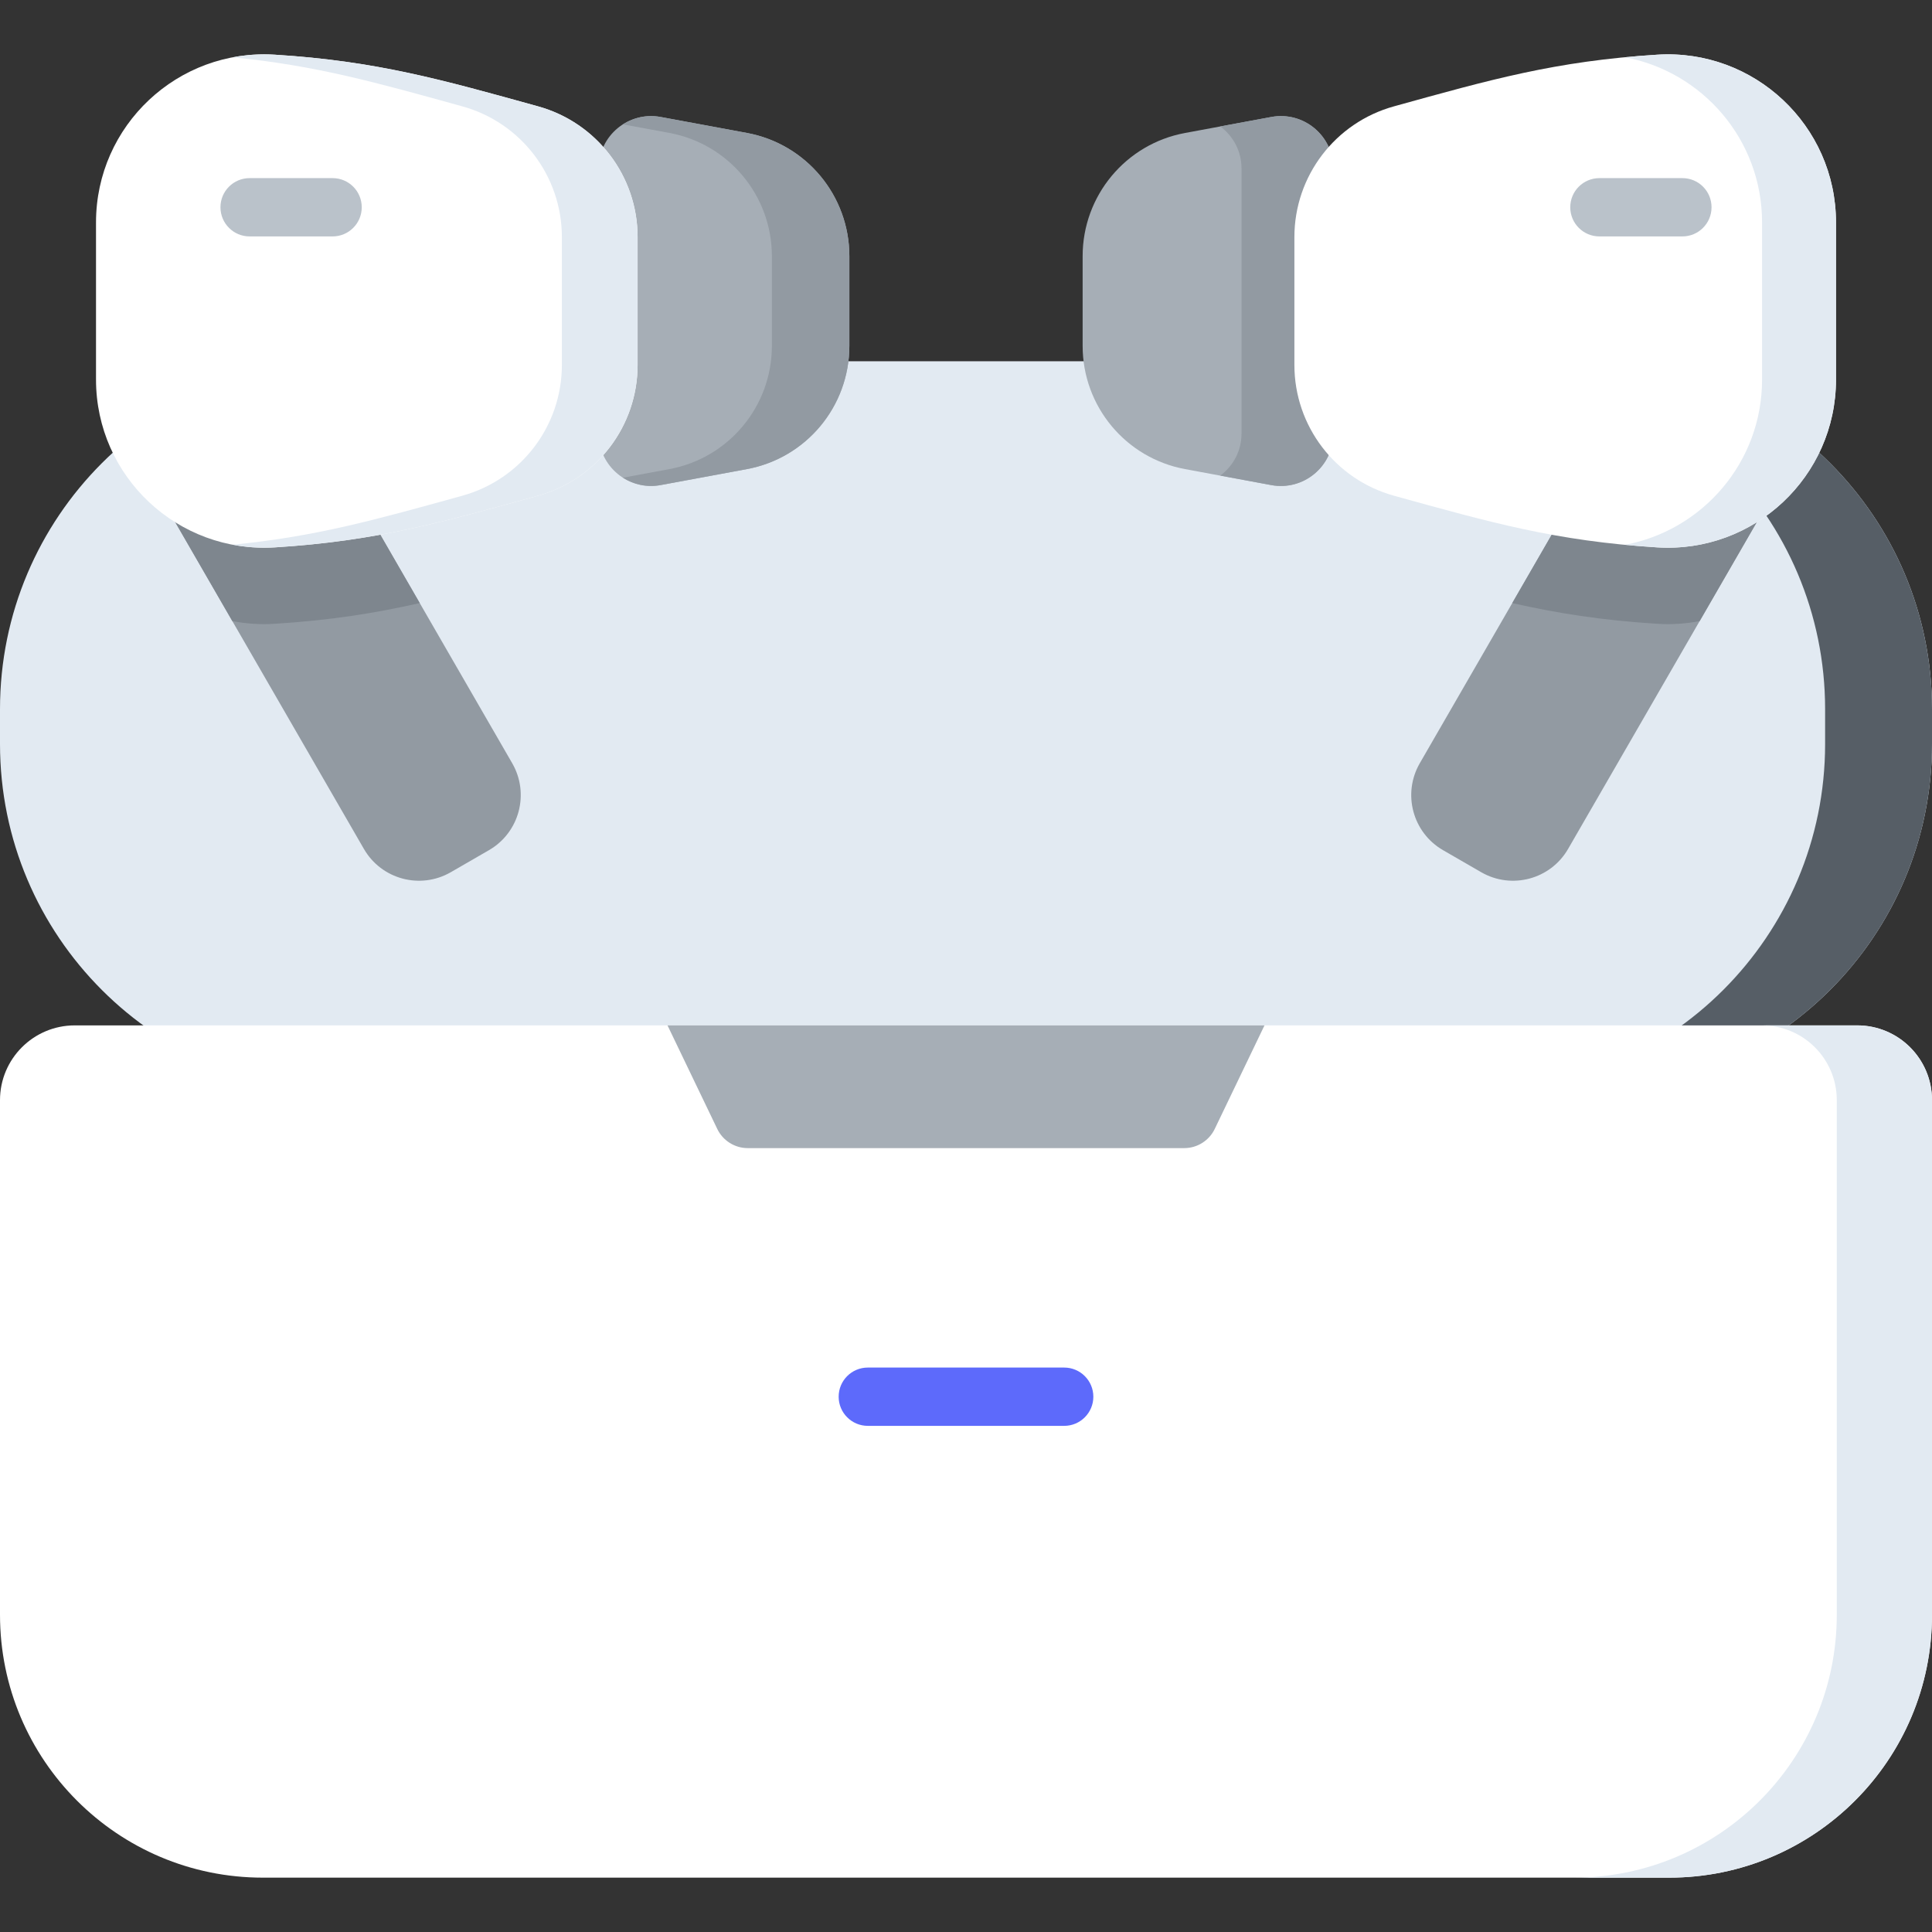 <svg width="46" height="46" viewBox="0 0 46 46" fill="none" xmlns="http://www.w3.org/2000/svg">
<rect x="0" y="0" width="46" height="46" fill="#333333" stroke="none"/>
<g clip-path="url(#clip0)">
<path d="M37.717 25.997H8.283C3.708 25.997 0 22.289 0 17.715V16.884C0 12.309 3.708 8.601 8.283 8.601H37.717C42.292 8.601 46 12.309 46 16.884V17.715C46 22.289 42.292 25.997 37.717 25.997Z" fill="#E2EAF2"/>
<path d="M37.717 8.601H35.172C39.746 8.601 43.455 12.309 43.455 16.884V17.715C43.455 22.289 39.746 25.997 35.172 25.997H37.717C42.292 25.997 46 22.289 46 17.715V16.884C46 12.309 42.292 8.601 37.717 8.601V8.601Z" fill="#565E66"/>
<path d="M39.741 44.706H6.259C2.802 44.706 0 41.904 0 38.447V26.194C0 25.211 0.797 24.414 1.78 24.414H44.22C45.203 24.414 46 25.21 46 26.194V38.447C46 41.904 43.198 44.706 39.741 44.706V44.706Z" fill="white"/>
<path d="M44.22 24.414H41.952C42.935 24.414 43.733 25.21 43.733 26.194V38.447C43.733 41.904 40.93 44.706 37.474 44.706H39.741C43.198 44.706 46 41.904 46 38.447V26.194C46 25.21 45.203 24.414 44.22 24.414V24.414Z" fill="#E2EAF2"/>
<path d="M17.784 11.169L15.73 11.55C14.963 11.691 14.255 11.103 14.255 10.323L12.462 8.987V5.201L14.255 4.011C14.255 3.232 14.963 2.643 15.73 2.785L17.784 3.166C19.198 3.427 20.223 4.661 20.223 6.099V8.236C20.223 9.674 19.198 10.907 17.784 11.169Z" fill="#A6AEB6"/>
<path d="M17.784 3.165L15.729 2.785C15.403 2.725 15.088 2.797 14.832 2.961L15.938 3.165C17.352 3.427 18.378 4.66 18.378 6.098V8.236C18.378 9.674 17.352 10.907 15.938 11.169L14.832 11.374C15.088 11.537 15.403 11.61 15.729 11.549L17.784 11.169C19.197 10.907 20.223 9.674 20.223 8.236V6.098C20.223 4.66 19.197 3.427 17.784 3.165Z" fill="#929AA2"/>
<path d="M11.642 20.242L10.733 20.767C10.008 21.185 9.082 20.937 8.664 20.212L2.475 9.493L6.007 7.454L12.196 18.173C12.614 18.898 12.366 19.824 11.642 20.242V20.242Z" fill="#929AA2"/>
<path d="M6.007 7.454L2.475 9.493L5.532 14.788C5.856 14.85 6.194 14.874 6.54 14.852C7.864 14.77 8.929 14.6 9.994 14.359L6.007 7.454Z" fill="#7E868E"/>
<path d="M12.81 11.803C10.523 12.435 8.967 12.882 6.54 13.033C4.235 13.175 2.286 11.348 2.286 9.038V5.296C2.286 2.987 4.235 1.159 6.54 1.302C8.967 1.453 10.523 1.899 12.81 2.532C14.21 2.919 15.181 4.191 15.181 5.645V8.69C15.181 10.143 14.21 11.415 12.81 11.803Z" fill="white"/>
<path d="M12.81 2.532C10.523 1.899 8.967 1.453 6.54 1.302C6.196 1.281 5.861 1.304 5.539 1.365C7.53 1.558 8.982 1.972 11.007 2.532C12.408 2.919 13.378 4.192 13.378 5.645V8.69C13.378 10.143 12.408 11.415 11.007 11.803C8.982 12.363 7.53 12.777 5.538 12.969C5.861 13.03 6.196 13.054 6.539 13.033C8.967 12.882 10.523 12.435 12.81 11.803C14.21 11.415 15.181 10.143 15.181 8.69V5.645C15.181 4.192 14.21 2.919 12.81 2.532V2.532Z" fill="#E2EAF2"/>
<path d="M7.919 5.629H5.943C5.56 5.629 5.249 5.318 5.249 4.935C5.249 4.551 5.56 4.241 5.943 4.241H7.919C8.302 4.241 8.613 4.551 8.613 4.935C8.613 5.318 8.302 5.629 7.919 5.629Z" fill="#BAC2CA"/>
<path d="M28.216 11.169L30.27 11.55C31.037 11.691 31.745 11.103 31.745 10.323L33.538 8.987V5.201L31.745 4.011C31.745 3.232 31.037 2.643 30.27 2.785L28.216 3.166C26.802 3.427 25.777 4.661 25.777 6.099V8.236C25.777 9.674 26.802 10.907 28.216 11.169Z" fill="#A6AEB6"/>
<path d="M31.745 4.011C31.745 3.232 31.037 2.643 30.27 2.785L29.054 3.01C29.358 3.236 29.56 3.596 29.56 4.011V10.323C29.56 10.739 29.358 11.099 29.054 11.324L30.27 11.55C31.037 11.691 31.745 11.103 31.745 10.323L33.538 8.987V5.201L31.745 4.011Z" fill="#929AA2"/>
<path d="M34.358 20.242L35.267 20.767C35.992 21.185 36.918 20.937 37.336 20.212L43.525 9.493L39.993 7.454L33.804 18.173C33.386 18.898 33.634 19.824 34.358 20.242V20.242Z" fill="#929AA2"/>
<path d="M39.993 7.454L43.525 9.493L40.468 14.788C40.144 14.85 39.806 14.874 39.46 14.852C38.136 14.77 37.071 14.6 36.006 14.359L39.993 7.454Z" fill="#7E868E"/>
<path d="M33.19 11.803C35.477 12.435 37.033 12.882 39.46 13.033C41.765 13.175 43.714 11.348 43.714 9.038V5.296C43.714 2.987 41.765 1.159 39.46 1.302C37.033 1.453 35.477 1.899 33.19 2.532C31.79 2.919 30.819 4.191 30.819 5.645V8.69C30.819 10.143 31.79 11.415 33.19 11.803Z" fill="white"/>
<path d="M39.46 1.302C39.193 1.319 38.937 1.339 38.688 1.363C40.536 1.708 41.954 3.326 41.954 5.296V9.038C41.954 11.008 40.536 12.627 38.688 12.972C38.937 12.995 39.193 13.016 39.46 13.033C41.765 13.176 43.714 11.348 43.714 9.038V5.296C43.714 2.987 41.765 1.159 39.46 1.302V1.302Z" fill="#E2EAF2"/>
<path d="M40.057 5.629H38.081C37.698 5.629 37.387 5.318 37.387 4.935C37.387 4.551 37.698 4.241 38.081 4.241H40.057C40.441 4.241 40.751 4.551 40.751 4.935C40.751 5.318 40.44 5.629 40.057 5.629Z" fill="#BAC2CA"/>
<path d="M28.197 27.336H17.803C17.494 27.336 17.212 27.158 17.078 26.88L15.893 24.414H30.107L28.922 26.88C28.788 27.158 28.506 27.336 28.197 27.336Z" fill="#A6AEB6"/>
<path d="M25.338 33.949H20.662C20.279 33.949 19.968 33.638 19.968 33.255C19.968 32.871 20.279 32.561 20.662 32.561H25.338C25.721 32.561 26.032 32.872 26.032 33.255C26.032 33.638 25.721 33.949 25.338 33.949Z" fill="#5D6AFB"/>
</g>
<defs>
<clipPath id="clip0">
<rect width="46" height="46" fill="white"/>
</clipPath>
</defs>
</svg>
